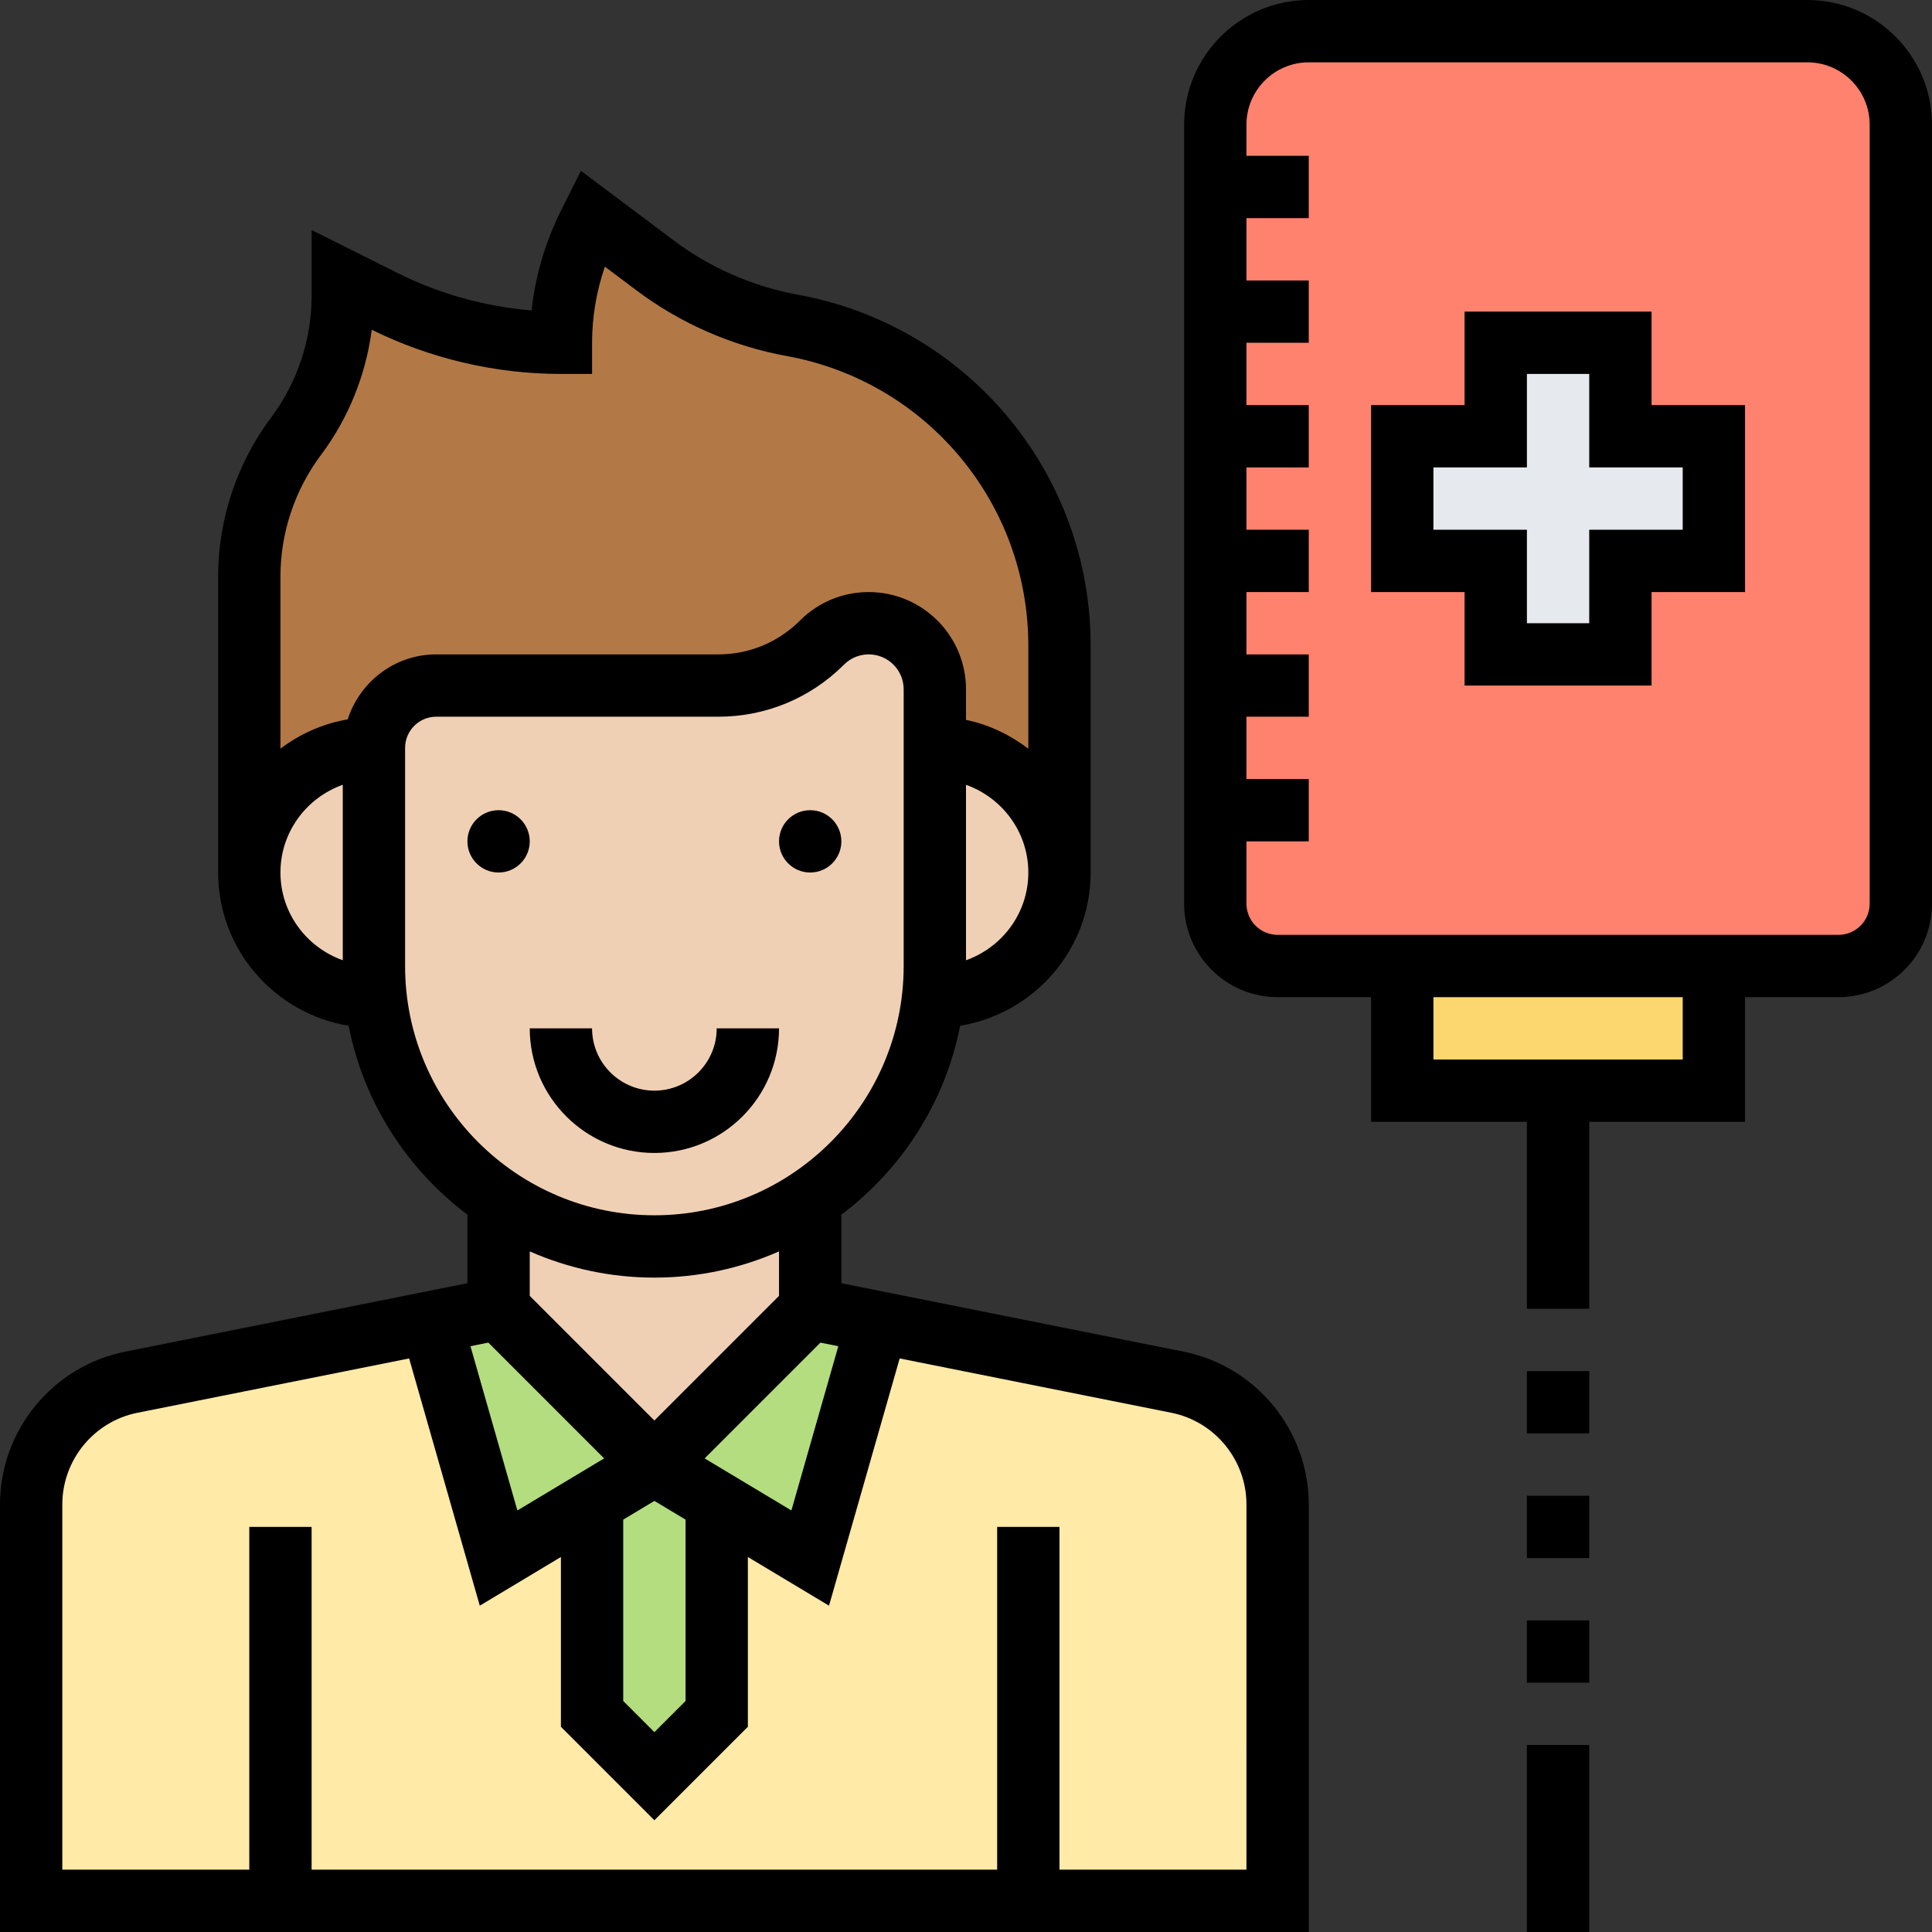 <svg height="496pt" viewBox="0 0 496 496" width="496pt" xmlns="http://www.w3.org/2000/svg"><rect x="0" y="0" width="496" height="496" fill="#333333" stroke="none"/><path d="m264 488h-256v-101.762c0-15.277 10.801-28.398 25.762-31.359l76.957-15.438 17.281 60.559 24-14.398v54.398l16 16 16-16v-54.398l24 14.398 17.281-60.559 76.957 15.438c14.961 2.961 25.762 16.082 25.762 31.359v101.762zm0 0" fill="#ffeaa7"/><path d="m184 385.602v54.398l-16 16-16-16v-54.398l16-9.602zm0 0" fill="#b4dd7f"/><path d="m184 385.602-16-9.602 40-40 17.281 3.441-17.281 60.559zm0 0" fill="#b4dd7f"/><path d="m152 385.602-24 14.398-17.281-60.559 17.281-3.441 40 40zm0 0" fill="#b4dd7f"/><path d="m272 165.762v58.238c0-17.68-14.32-32-32-32v-15.039c0-4.641-1.922-8.961-4.961-12-3.039-3.039-7.359-4.961-12-4.961-4.48 0-8.801 1.762-12 4.961-7.039 7.039-16.641 11.039-26.641 11.039h-72.398c-8.801 0-16 7.199-16 16-17.68 0-32 14.32-32 32v-76c0-12.961 4.238-25.602 12-36s12-23.039 12-36v-4l10.559 5.281c14.082 7.039 29.68 10.719 45.441 10.719 0-10.559 2.48-20.879 7.121-30.32l.879-1.68 16.238 12.16c10.32 7.762 22.402 13.039 35.203 15.359 39.68 7.199 68.559 41.84 68.559 82.242zm0 0" fill="#b27946"/><g fill="#f0d0b4"><path d="m208 312v24l-40 40-40-40v-24l1.922-2.961c11.039 6.961 24.156 10.961 38.078 10.961s27.039-4 38.078-10.961zm0 0"/><path d="m272 224c0 17.68-14.32 32-32 32l-.48-.078c.32-2.641.48-5.281.48-7.922v-56c17.68 0 32 14.32 32 32zm0 0"/><path d="m96 192v56c0 2.641.16 5.281.48 7.922l-.48.078c-17.68 0-32-14.32-32-32s14.32-32 32-32zm0 0"/><path d="m96 248v-56c0-8.801 7.199-16 16-16h72.398c10 0 19.602-4 26.641-11.039 3.199-3.199 7.52-4.961 12-4.961 4.641 0 8.961 1.922 12 4.961 3.039 3.039 4.961 7.359 4.961 12v71.039c0 2.641-.16 5.281-.48 7.922-2.398 22.477-15.199 41.84-33.441 53.117-11.039 6.961-24.156 10.961-38.078 10.961s-27.039-4-38.078-10.961c-4.641-2.879-8.961-6.32-12.801-10.16-11.281-11.199-18.883-26.238-20.641-42.957-.32-2.641-.48-5.281-.48-7.922zm0 0"/></g><path d="m440 248v32h-80v-32zm0 0" fill="#fcd770"/><path d="m312 208v-176c0-13.281 10.719-24 24-24h128c13.281 0 24 10.719 24 24v200c0 8.801-7.199 16-16 16h-144c-8.801 0-16-7.199-16-16zm0 0" fill="#ff826e"/><path d="m440 112v32h-24v24h-32v-24h-24v-32h24v-24h32v24zm0 0" fill="#e6e9ed"/><path d="m424 80h-48v24h-24v48h24v24h48v-24h24v-48h-24zm8 40v16h-24v24h-16v-24h-24v-16h24v-24h16v24zm0 0"/><path d="m464 0h-128c-17.648 0-32 14.352-32 32v200c0 13.23 10.77 24 24 24h24v32h40v48h16v-48h40v-32h24c13.23 0 24-10.77 24-24v-200c0-17.648-14.352-32-32-32zm-32 272h-64v-16h64zm48-40c0 4.414-3.594 8-8 8h-144c-4.406 0-8-3.586-8-8v-16h16v-16h-16v-16h16v-16h-16v-16h16v-16h-16v-16h16v-16h-16v-16h16v-16h-16v-16h16v-16h-16v-8c0-8.824 7.176-16 16-16h128c8.824 0 16 7.176 16 16zm0 0"/><path d="m392 352h16v16h-16zm0 0"/><path d="m392 384h16v16h-16zm0 0"/><path d="m392 416h16v16h-16zm0 0"/><path d="m392 448h16v48h-16zm0 0"/><path d="m303.848 347.008-87.848-17.566v-17.441h-.207c15.59-11.672 26.824-28.84 30.695-48.656 18.961-3.129 33.512-19.512 33.512-39.344v-58.281c0-44.262-31.617-82.145-75.168-90.055-11.473-2.098-22.473-6.895-31.809-13.895l-23.887-17.914-5.137 10.258c-3.992 7.984-6.551 16.703-7.535 25.582-11.922-.977-23.664-4.238-34.344-9.582l-22.121-11.059v16.945c0 11.176-3.688 22.258-10.398 31.191-8.77 11.695-13.602 26.191-13.602 40.809v76c0 19.832 14.551 36.215 33.512 39.344 3.871 19.816 15.105 36.984 30.695 48.656h-.207v17.441l-87.848 17.566c-18.633 3.727-32.152 20.223-32.152 39.223v109.77h336v-109.77c0-19-13.52-35.496-32.152-39.223zm-178.473-2.32 29.723 29.727-22.273 13.363-12.047-42.168zm34.625 45.441 8-4.801 8 4.801v46.559l-8 8-8-8zm20.902-15.715 29.723-29.727 4.598.922-12.047 42.168zm67.098-127.887v-45.047c9.289 3.312 16 12.113 16 22.527 0 10.418-6.711 19.207-16 22.52zm-165.602-129.719c7.035-9.375 11.531-20.543 13.043-32.152 15.016 7.422 31.797 11.344 48.559 11.344h8v-8c0-6.625 1.129-13.266 3.289-19.535l8.137 6.102c11.316 8.496 24.645 14.312 38.551 16.832 35.934 6.539 62.023 37.785 62.023 74.32v26.488c-4.672-3.535-10.055-6.184-16-7.391v-7.84c0-13.777-11.199-24.977-24.969-24.977-6.672 0-12.941 2.594-17.656 7.312-5.598 5.598-13.047 8.688-20.977 8.688h-72.398c-10.664 0-19.625 7.039-22.734 16.68-6.426 1.105-12.266 3.746-17.266 7.52v-44.199c0-11.176 3.688-22.258 10.398-31.191zm-10.398 107.191c0-10.414 6.711-19.215 16-22.527v45.047c-9.289-3.305-16-12.105-16-22.52zm32 24v-56c0-4.414 3.594-8 8-8h72.398c12.195 0 23.664-4.754 32.289-13.375 1.695-1.695 3.945-2.625 6.344-2.625 4.945 0 8.969 4.023 8.969 8.969v71.031c0 35.289-28.711 64-64 64s-64-28.711-64-64zm64 80c11.375 0 22.191-2.426 32-6.727v11.414l-32 32-32-32v-11.414c9.809 4.301 20.625 6.727 32 6.727zm152 152h-48v-88h-16v88h-176v-88h-16v88h-48v-93.77c0-11.406 8.113-21.301 19.297-23.535l69.742-13.941 18.137 63.469 20.824-12.496v43.586l24 24 24-24v-43.586l20.832 12.496 18.137-63.469 69.742 13.941c11.176 2.234 19.289 12.137 19.289 23.535zm0 0"/><path d="m216 216c0 4.418-3.582 8-8 8s-8-3.582-8-8 3.582-8 8-8 8 3.582 8 8zm0 0"/><path d="m136 216c0 4.418-3.582 8-8 8s-8-3.582-8-8 3.582-8 8-8 8 3.582 8 8zm0 0"/><path d="m168 296c17.648 0 32-14.352 32-32h-16c0 8.824-7.176 16-16 16s-16-7.176-16-16h-16c0 17.648 14.352 32 32 32zm0 0"/></svg>